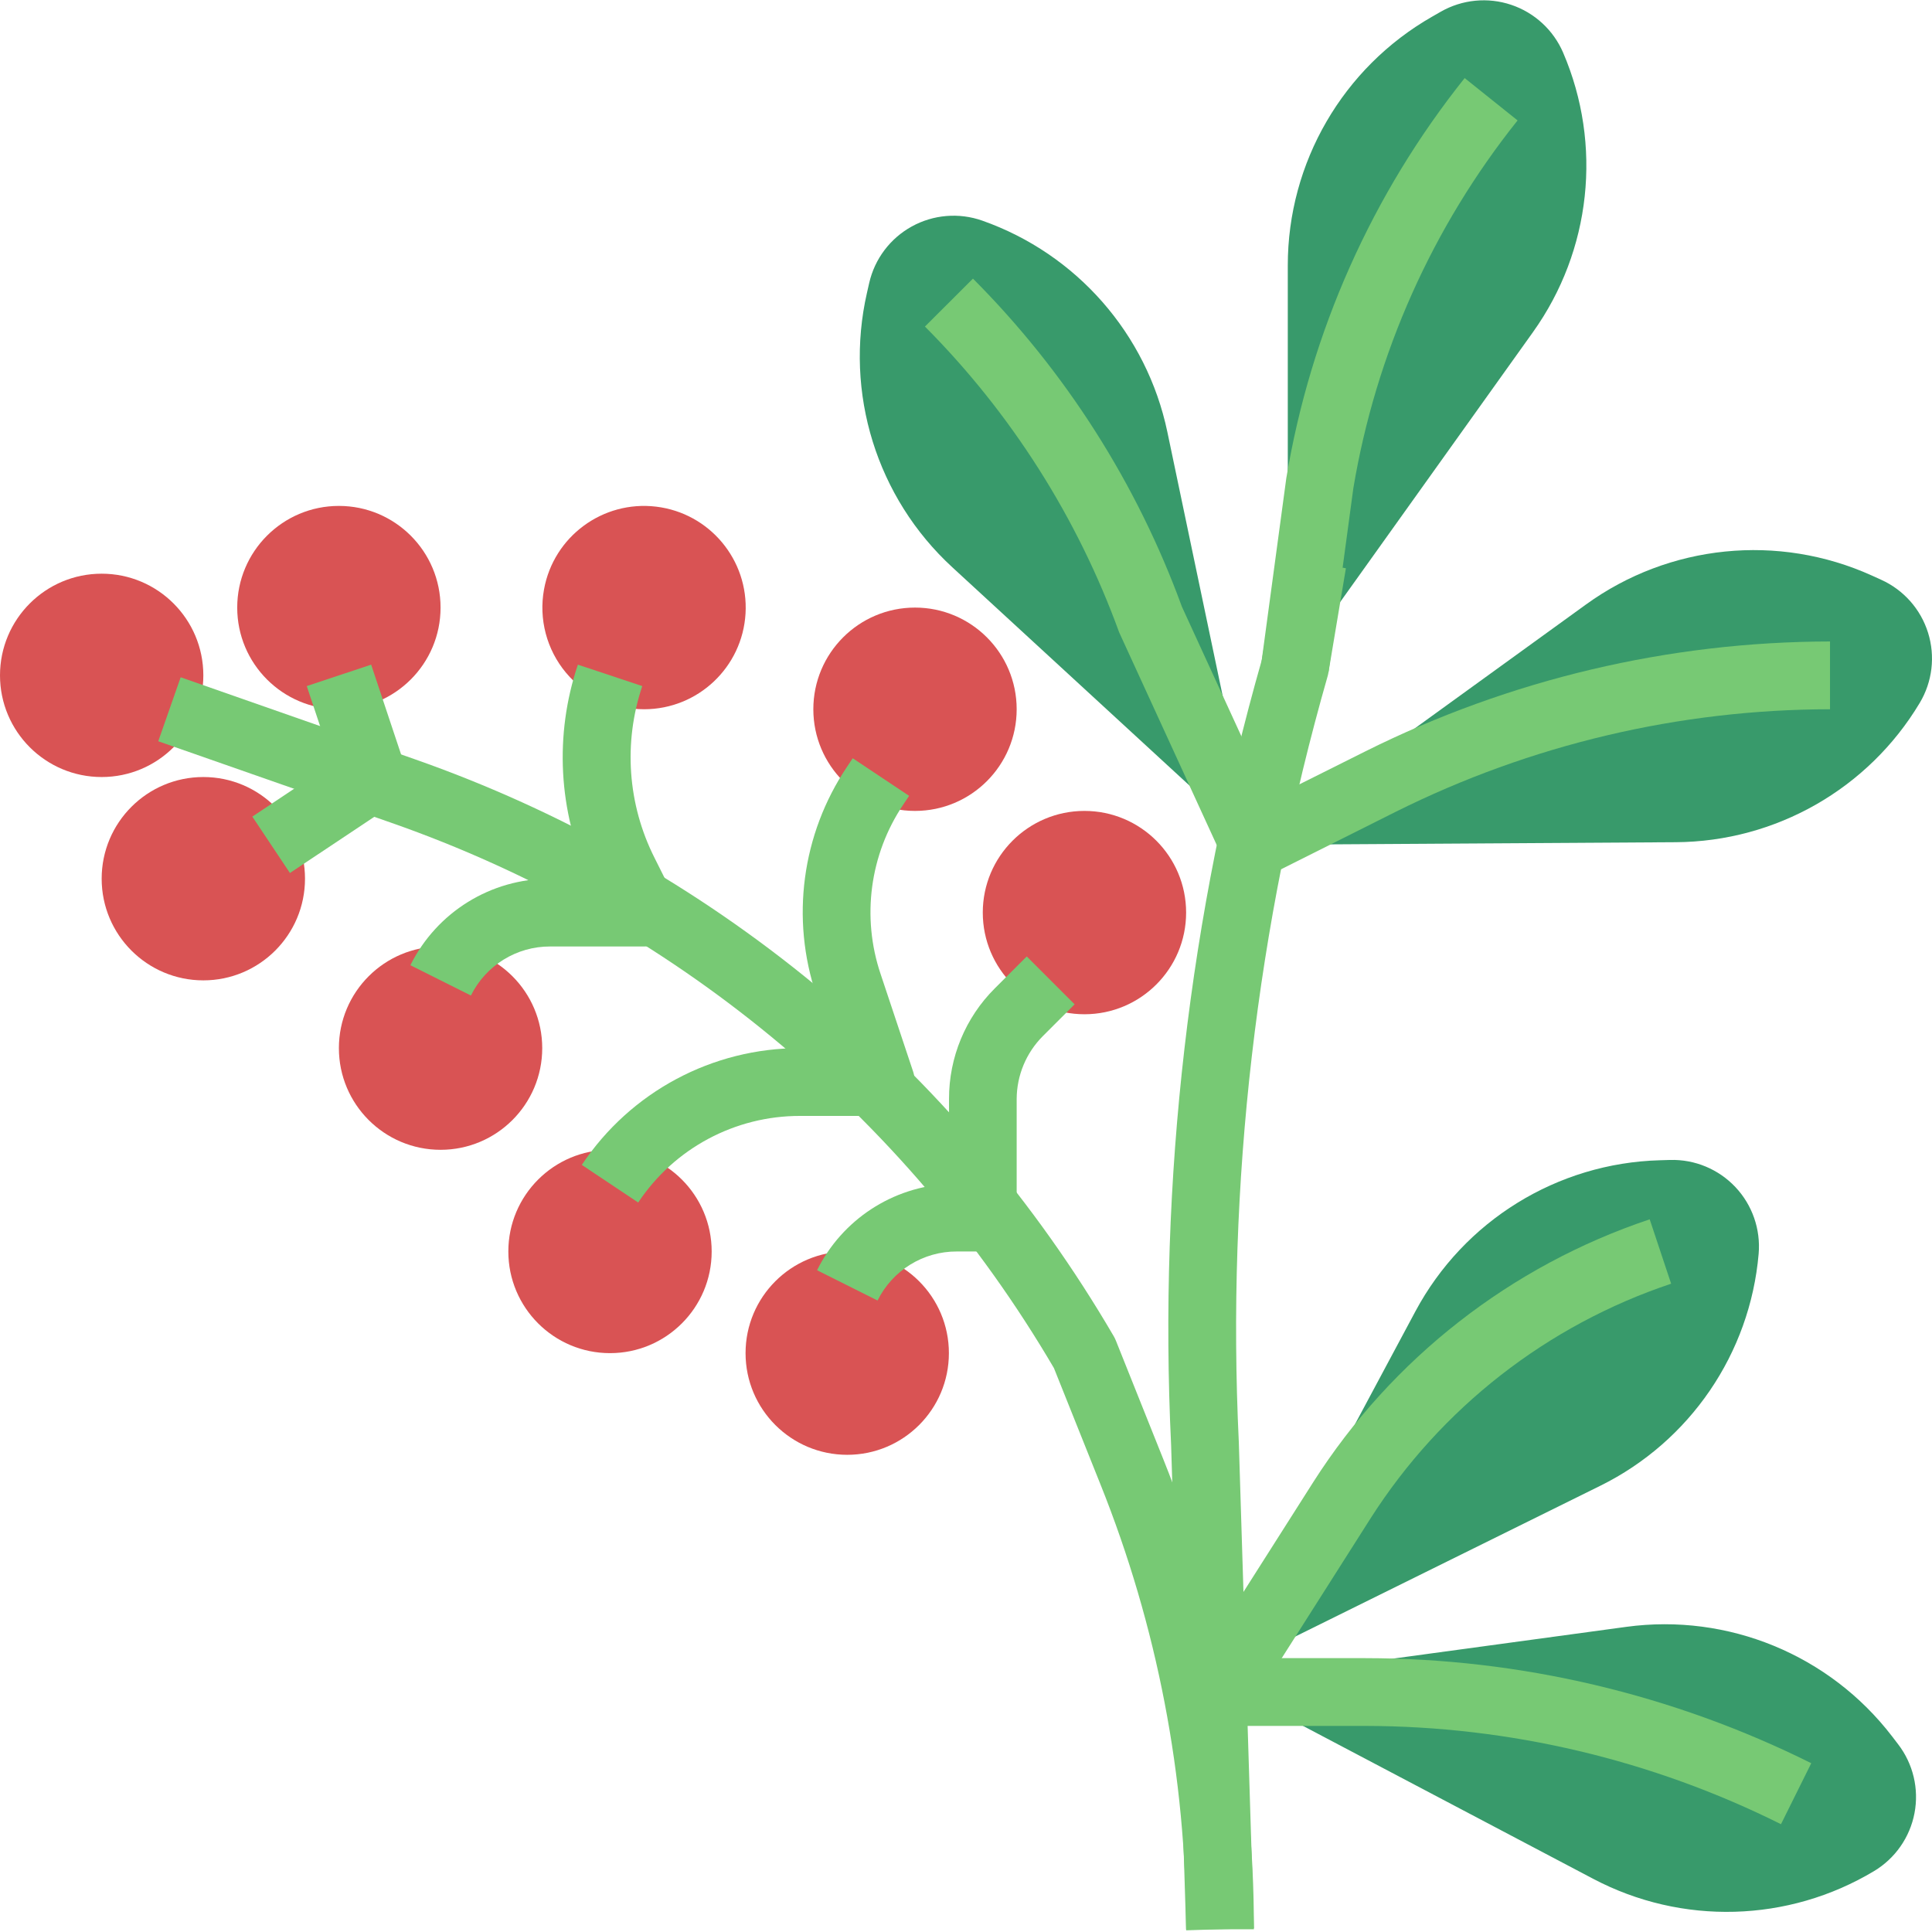<svg height="456pt" viewBox="0 0 456.076 456" width="456pt" xmlns="http://www.w3.org/2000/svg"><path d="m304 159.391v-96.801c.004-24.254 13.004-46.652 34.062-58.688l2.066-1.184c5.055-2.883 11.102-3.473 16.621-1.617 5.516 1.855 9.98 5.977 12.266 11.328 9.305 21.707 6.605 46.695-7.121 65.914zm0 0" fill="#389a6b"/><path d="m296 199.391 78.398-56.734c19.652-14.223 45.418-16.824 67.512-6.816l2.168.984c5.305 2.398 9.332 6.945 11.066 12.5 1.738 5.555 1.023 11.586-1.969 16.578-12.137 20.27-33.977 32.734-57.602 32.875zm0 0" fill="#389a6b"/><path d="m288.465 394.84 45.664-85.32c11.445-21.383 33.473-34.996 57.719-35.664l2.398-.07c5.82-.164 11.426 2.168 15.418 6.398 3.992 4.234 5.988 9.973 5.488 15.77-2.039 23.527-16.219 44.289-37.391 54.75zm0 0" fill="#389a6b"/><path d="m288 397.062 95.887-13.055c24.039-3.27 47.984 6.59 62.754 25.832l1.449 1.895c3.539 4.617 4.945 10.527 3.855 16.242-1.086 5.715-4.562 10.695-9.555 13.688-20.254 12.145-45.375 12.84-66.27 1.832zm0 0" fill="#389a6b"/><path d="m296 199.391-71.199-65.52c-17.855-16.422-25.539-41.152-20.137-64.801l.527-2.32c1.297-5.672 4.953-10.52 10.051-13.328 5.098-2.809 11.148-3.309 16.637-1.375 22.273 7.852 38.836 26.754 43.688 49.863zm0 0" fill="#389a6b"/><path d="m80 167.391c-13.254 0-24-10.746-24-24s10.746-24 24-24 24 10.746 24 24-10.746 24-24 24zm0 0" fill="#d95354"/><path d="m24 183.391c-13.254 0-24-10.746-24-24s10.746-24 24-24 24 10.746 24 24-10.746 24-24 24zm0 0" fill="#d95354"/><path d="m216 191.391c-13.254 0-24-10.746-24-24s10.746-24 24-24 24 10.746 24 24-10.746 24-24 24zm0 0" fill="#d95354"/><path d="m256 239.391c-13.254 0-24-10.746-24-24s10.746-24 24-24 24 10.746 24 24-10.746 24-24 24zm0 0" fill="#d95354"/><path d="m200 343.391c-13.254 0-24-10.746-24-24s10.746-24 24-24 24 10.746 24 24-10.746 24-24 24zm0 0" fill="#d95354"/><path d="m144 319.391c-13.254 0-24-10.746-24-24s10.746-24 24-24 24 10.746 24 24-10.746 24-24 24zm0 0" fill="#d95354"/><path d="m104 271.391c-13.254 0-24-10.746-24-24s10.746-24 24-24 24 10.746 24 24-10.746 24-24 24zm0 0" fill="#d95354"/><path d="m152.078 167.391c-7.125.016-13.887-3.141-18.457-8.609-4.57-5.465-6.477-12.684-5.195-19.695 2.273-12.48 13.875-21.035 26.473-19.523 12.598 1.516 21.84 12.574 21.094 25.242-.746 12.664-11.223 22.562-23.914 22.586zm0 0" fill="#d95354"/><path d="m48 231.391c-13.254 0-24-10.746-24-24s10.746-24 24-24 24 10.746 24 24-10.746 24-24 24zm0 0" fill="#d95354"/><g fill="#77c974"><path d="m111.16 234.969-14.281-7.152c6.215-12.543 19.02-20.465 33.016-20.426h9.211c-7.305-15.883-8.266-33.957-2.691-50.527l15.203 5.055c-4.496 13.352-3.457 27.941 2.879 40.523l4.688 9.375c1.242 2.484 1.105 5.434-.359 7.793-1.465 2.359-4.047 3.793-6.824 3.781h-22.105c-7.941-.035-15.211 4.457-18.734 11.578zm0 0"/><path d="m150.656 283.832-13.312-8.879c11.473-17.246 30.824-27.594 51.535-27.562h8l-4.16-12.465c-6.105-18.109-3.445-38.027 7.203-53.902l1.375-2.07 13.312 8.879-1.379 2.062c-7.906 11.777-9.883 26.562-5.352 40l7.664 22.992c.801 2.43.395 5.094-1.098 7.172-1.492 2.078-3.887 3.316-6.445 3.332h-19.121c-15.363-.027-29.715 7.648-38.223 20.441zm0 0"/><path d="m207.16 306.969-14.281-7.152c5.918-11.941 17.84-19.742 31.152-20.375v-20.051c-.023-9.805 3.871-19.211 10.824-26.129l7.52-7.52 11.305 11.305-7.52 7.52c-3.922 3.941-6.137 9.266-6.16 14.824v28c0 4.418-3.582 8-8 8h-6.105c-7.941-.035-15.211 4.457-18.734 11.578zm0 0"/><path d="m68.441 206.047-8.875-13.312 18.914-12.605-6.066-18.211 15.203-5.055 8 24c1.137 3.422-.152 7.184-3.152 9.184zm0 0"/><path d="m296 455.391h-16c.031-35.977-6.832-71.629-20.223-105.023l-10.984-27.457c-35.227-60.059-90.629-105.66-156.336-128.688l-55.098-19.277 5.289-15.105 55.094 19.289c69.5 24.352 128.055 72.656 165.168 136.262.199.34.371.691.516 1.059l11.199 28c14.145 35.273 21.398 72.934 21.375 110.941zm0 0"/><path d="m280.008 455.641-3.551-114.562c-2.992-62.555 4.246-125.176 21.43-185.398l4.051-24.215 15.781 2.641-4.125 24.652c-.051.297-.117.594-.203.883-16.797 58.719-23.871 119.793-20.949 180.801l3.559 114.688zm0 0"/><path d="m313.633 158.512-15.863-2.137 5.879-43.527c5.75-34.562 20.242-67.078 42.105-94.457l12.492 10c-20.113 25.172-33.461 55.062-38.773 86.84zm0 0"/><path d="m299.574 206.59-7.148-14.316 29.91-14.953c34.062-16.996 71.598-25.871 109.664-25.93v16c-35.578.043-70.664 8.324-102.504 24.199zm0 0"/><path d="m288.734 202.727-24.535-53.473c-9.855-27.113-25.504-51.758-45.855-72.207l11.336-11.312c21.871 21.934 38.703 48.363 49.328 77.457l24.273 52.863zm0 0"/><path d="m294.754 403.688-13.508-8.594 28.801-45.309c18.59-29.137 46.609-51.016 79.387-61.984l5.062 15.199c-29.293 9.797-54.34 29.348-70.953 55.391zm0 0"/><path d="m420.426 430.59c-30.469-15.203-64.039-23.145-98.09-23.199h-34.336v-16h34.336c36.523.031 72.543 8.52 105.238 24.801zm0 0"/></g></svg>